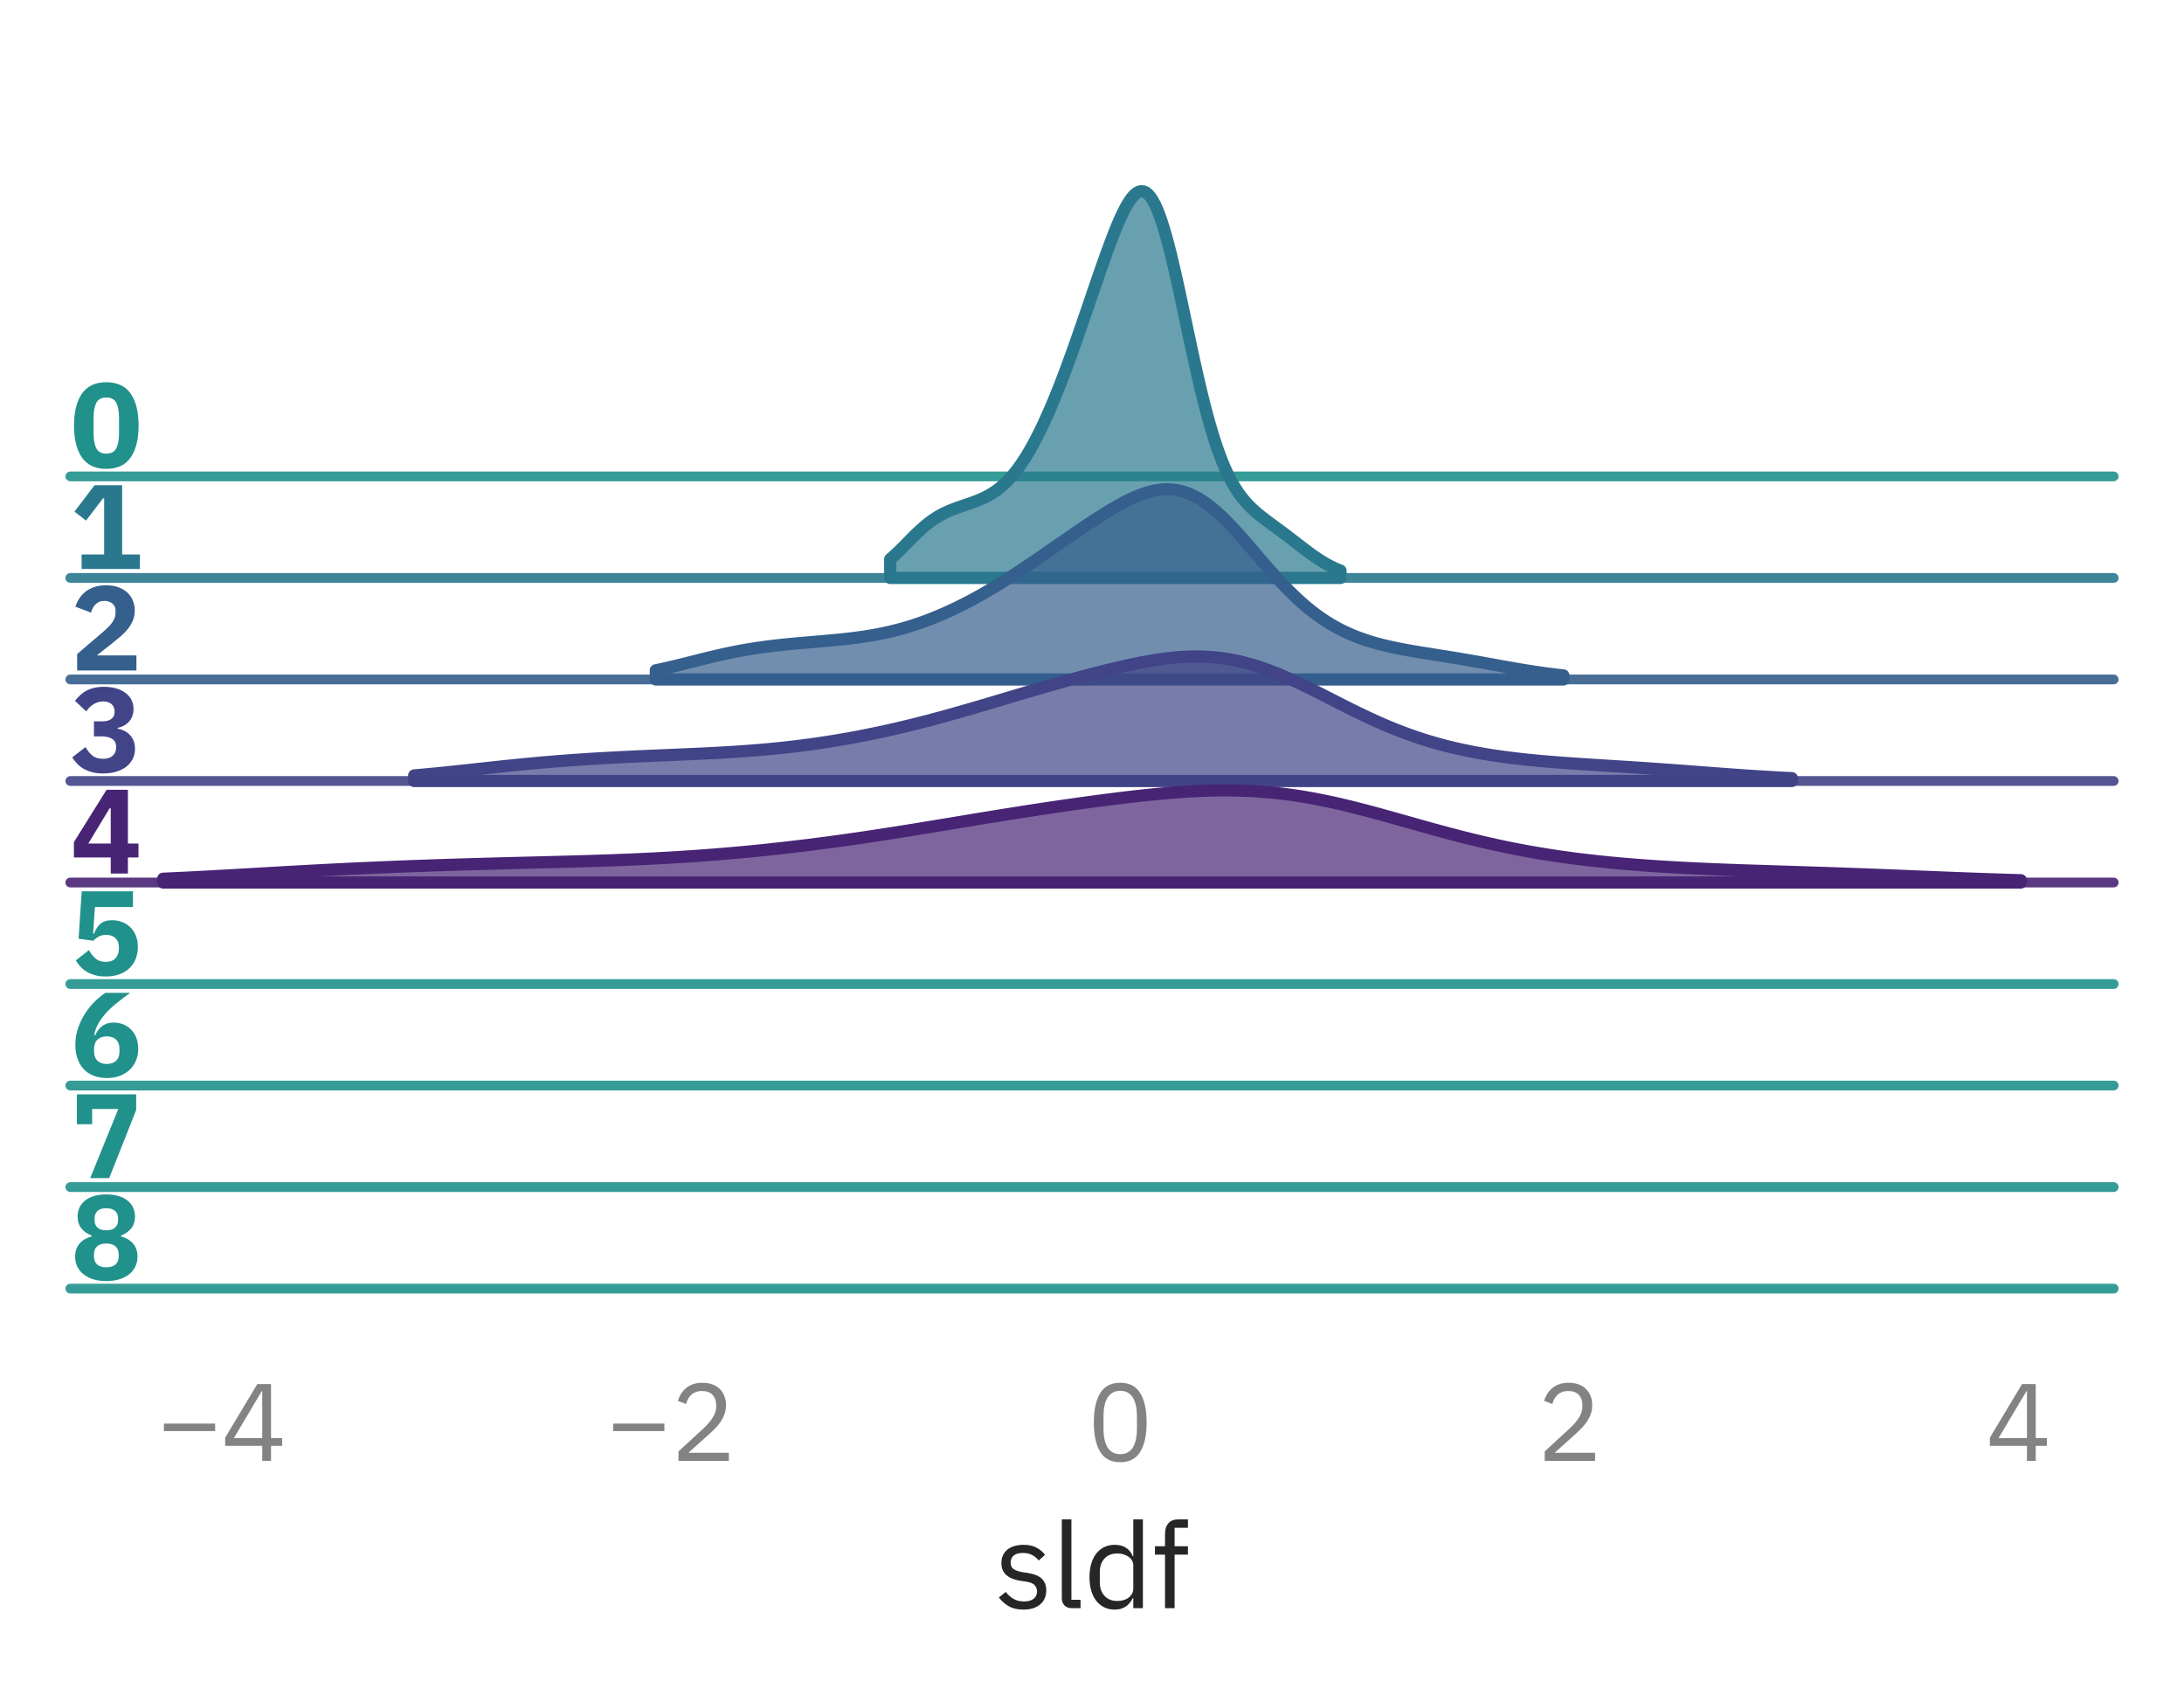 <?xml version="1.0" encoding="utf-8" standalone="no"?>
<!DOCTYPE svg PUBLIC "-//W3C//DTD SVG 1.1//EN"
  "http://www.w3.org/Graphics/SVG/1.1/DTD/svg11.dtd">
<svg xmlns:xlink="http://www.w3.org/1999/xlink" width="223.65pt" height="174.26pt" viewBox="0 0 223.65 174.26" xmlns="http://www.w3.org/2000/svg" version="1.1">
 <defs>
  <style type="text/css">*{stroke-linejoin: round; stroke-linecap: butt}</style>
 </defs>
 <g id="figure_1">
  <g id="patch_1">
   <path d="M 0 174.26 
L 223.65 174.26 
L 223.65 0 
L 0 0 
L 0 174.26 
z
" style="fill: none"/>
  </g>
  <g id="axes_1">
   <g id="patch_2">
    <path d="M 7.2 48.78 
L 216.45 48.78 
L 216.45 7.2 
L 7.2 7.2 
L 7.2 48.78 
z
" style="fill: none"/>
   </g>
   <g id="matplotlib.axis_1">
    <g id="xtick_1"/>
    <g id="xtick_2"/>
    <g id="xtick_3"/>
    <g id="xtick_4"/>
    <g id="xtick_5"/>
   </g>
   <g id="matplotlib.axis_2"/>
   <g id="line2d_1">
    <path d="M 7.2 48.78 
L 216.45 48.78 
" style="fill: none; stroke: #21918c; stroke-opacity: 0.9; stroke-linecap: round"/>
   </g>
   <g id="text_1">
    <!-- 0 -->
    <g style="fill: #21918c" transform="translate(7.2 47.862) scale(0.12 -0.12)">
     <defs>
      <path id="IBMPlexSans-Bold-30" d="M 1920 -77 
Q 1043 -77 620 531 
Q 198 1139 198 2234 
Q 198 3328 620 3936 
Q 1043 4544 1920 4544 
Q 2797 4544 3219 3936 
Q 3642 3328 3642 2234 
Q 3642 1139 3219 531 
Q 2797 -77 1920 -77 
z
M 1920 736 
Q 2304 736 2451 1017 
Q 2598 1299 2598 1811 
L 2598 2656 
Q 2598 3168 2451 3449 
Q 2304 3731 1920 3731 
Q 1536 3731 1389 3449 
Q 1242 3168 1242 2656 
L 1242 1811 
Q 1242 1299 1389 1017 
Q 1536 736 1920 736 
z
" transform="scale(0.016)"/>
     </defs>
     <use xlink:href="#IBMPlexSans-Bold-30"/>
    </g>
   </g>
  </g>
  <g id="axes_2">
   <g id="patch_3">
    <path d="M 7.2 59.175 
L 216.45 59.175 
L 216.45 17.595 
L 7.2 17.595 
L 7.2 59.175 
z
" style="fill: none"/>
   </g>
   <g id="matplotlib.axis_3">
    <g id="xtick_6"/>
    <g id="xtick_7"/>
    <g id="xtick_8"/>
    <g id="xtick_9"/>
    <g id="xtick_10"/>
   </g>
   <g id="matplotlib.axis_4"/>
   <g id="FillBetweenPolyCollection_1">
    <defs>
     <path id="mc6f3a70354" d="M 91.161 -117.009 
L 91.161 -115.085 
L 91.393 -115.085 
L 91.625 -115.085 
L 91.857 -115.085 
L 92.088 -115.085 
L 92.32 -115.085 
L 92.552 -115.085 
L 92.783 -115.085 
L 93.015 -115.085 
L 93.247 -115.085 
L 93.479 -115.085 
L 93.71 -115.085 
L 93.942 -115.085 
L 94.174 -115.085 
L 94.406 -115.085 
L 94.637 -115.085 
L 94.869 -115.085 
L 95.101 -115.085 
L 95.332 -115.085 
L 95.564 -115.085 
L 95.796 -115.085 
L 96.028 -115.085 
L 96.259 -115.085 
L 96.491 -115.085 
L 96.723 -115.085 
L 96.954 -115.085 
L 97.186 -115.085 
L 97.418 -115.085 
L 97.65 -115.085 
L 97.881 -115.085 
L 98.113 -115.085 
L 98.345 -115.085 
L 98.576 -115.085 
L 98.808 -115.085 
L 99.04 -115.085 
L 99.272 -115.085 
L 99.503 -115.085 
L 99.735 -115.085 
L 99.967 -115.085 
L 100.199 -115.085 
L 100.43 -115.085 
L 100.662 -115.085 
L 100.894 -115.085 
L 101.125 -115.085 
L 101.357 -115.085 
L 101.589 -115.085 
L 101.821 -115.085 
L 102.052 -115.085 
L 102.284 -115.085 
L 102.516 -115.085 
L 102.747 -115.085 
L 102.979 -115.085 
L 103.211 -115.085 
L 103.443 -115.085 
L 103.674 -115.085 
L 103.906 -115.085 
L 104.138 -115.085 
L 104.369 -115.085 
L 104.601 -115.085 
L 104.833 -115.085 
L 105.065 -115.085 
L 105.296 -115.085 
L 105.528 -115.085 
L 105.76 -115.085 
L 105.992 -115.085 
L 106.223 -115.085 
L 106.455 -115.085 
L 106.687 -115.085 
L 106.918 -115.085 
L 107.15 -115.085 
L 107.382 -115.085 
L 107.614 -115.085 
L 107.845 -115.085 
L 108.077 -115.085 
L 108.309 -115.085 
L 108.54 -115.085 
L 108.772 -115.085 
L 109.004 -115.085 
L 109.236 -115.085 
L 109.467 -115.085 
L 109.699 -115.085 
L 109.931 -115.085 
L 110.162 -115.085 
L 110.394 -115.085 
L 110.626 -115.085 
L 110.858 -115.085 
L 111.089 -115.085 
L 111.321 -115.085 
L 111.553 -115.085 
L 111.785 -115.085 
L 112.016 -115.085 
L 112.248 -115.085 
L 112.48 -115.085 
L 112.711 -115.085 
L 112.943 -115.085 
L 113.175 -115.085 
L 113.407 -115.085 
L 113.638 -115.085 
L 113.87 -115.085 
L 114.102 -115.085 
L 114.333 -115.085 
L 114.565 -115.085 
L 114.797 -115.085 
L 115.029 -115.085 
L 115.26 -115.085 
L 115.492 -115.085 
L 115.724 -115.085 
L 115.955 -115.085 
L 116.187 -115.085 
L 116.419 -115.085 
L 116.651 -115.085 
L 116.882 -115.085 
L 117.114 -115.085 
L 117.346 -115.085 
L 117.578 -115.085 
L 117.809 -115.085 
L 118.041 -115.085 
L 118.273 -115.085 
L 118.504 -115.085 
L 118.736 -115.085 
L 118.968 -115.085 
L 119.2 -115.085 
L 119.431 -115.085 
L 119.663 -115.085 
L 119.895 -115.085 
L 120.126 -115.085 
L 120.358 -115.085 
L 120.59 -115.085 
L 120.822 -115.085 
L 121.053 -115.085 
L 121.285 -115.085 
L 121.517 -115.085 
L 121.749 -115.085 
L 121.98 -115.085 
L 122.212 -115.085 
L 122.444 -115.085 
L 122.675 -115.085 
L 122.907 -115.085 
L 123.139 -115.085 
L 123.371 -115.085 
L 123.602 -115.085 
L 123.834 -115.085 
L 124.066 -115.085 
L 124.297 -115.085 
L 124.529 -115.085 
L 124.761 -115.085 
L 124.993 -115.085 
L 125.224 -115.085 
L 125.456 -115.085 
L 125.688 -115.085 
L 125.919 -115.085 
L 126.151 -115.085 
L 126.383 -115.085 
L 126.615 -115.085 
L 126.846 -115.085 
L 127.078 -115.085 
L 127.31 -115.085 
L 127.542 -115.085 
L 127.773 -115.085 
L 128.005 -115.085 
L 128.237 -115.085 
L 128.468 -115.085 
L 128.7 -115.085 
L 128.932 -115.085 
L 129.164 -115.085 
L 129.395 -115.085 
L 129.627 -115.085 
L 129.859 -115.085 
L 130.09 -115.085 
L 130.322 -115.085 
L 130.554 -115.085 
L 130.786 -115.085 
L 131.017 -115.085 
L 131.249 -115.085 
L 131.481 -115.085 
L 131.712 -115.085 
L 131.944 -115.085 
L 132.176 -115.085 
L 132.408 -115.085 
L 132.639 -115.085 
L 132.871 -115.085 
L 133.103 -115.085 
L 133.335 -115.085 
L 133.566 -115.085 
L 133.798 -115.085 
L 134.03 -115.085 
L 134.261 -115.085 
L 134.493 -115.085 
L 134.725 -115.085 
L 134.957 -115.085 
L 135.188 -115.085 
L 135.42 -115.085 
L 135.652 -115.085 
L 135.883 -115.085 
L 136.115 -115.085 
L 136.347 -115.085 
L 136.579 -115.085 
L 136.81 -115.085 
L 137.042 -115.085 
L 137.274 -115.085 
L 137.274 -115.835 
L 137.274 -115.835 
L 137.042 -115.925 
L 136.81 -116.023 
L 136.579 -116.128 
L 136.347 -116.24 
L 136.115 -116.358 
L 135.883 -116.484 
L 135.652 -116.617 
L 135.42 -116.755 
L 135.188 -116.9 
L 134.957 -117.051 
L 134.725 -117.207 
L 134.493 -117.367 
L 134.261 -117.532 
L 134.03 -117.701 
L 133.798 -117.872 
L 133.566 -118.047 
L 133.335 -118.223 
L 133.103 -118.4 
L 132.871 -118.579 
L 132.639 -118.758 
L 132.408 -118.936 
L 132.176 -119.114 
L 131.944 -119.292 
L 131.712 -119.468 
L 131.481 -119.643 
L 131.249 -119.816 
L 131.017 -119.988 
L 130.786 -120.16 
L 130.554 -120.33 
L 130.322 -120.5 
L 130.09 -120.671 
L 129.859 -120.842 
L 129.627 -121.016 
L 129.395 -121.192 
L 129.164 -121.373 
L 128.932 -121.558 
L 128.7 -121.751 
L 128.468 -121.953 
L 128.237 -122.165 
L 128.005 -122.389 
L 127.773 -122.628 
L 127.542 -122.883 
L 127.31 -123.157 
L 127.078 -123.452 
L 126.846 -123.77 
L 126.615 -124.114 
L 126.383 -124.486 
L 126.151 -124.889 
L 125.919 -125.324 
L 125.688 -125.795 
L 125.456 -126.302 
L 125.224 -126.848 
L 124.993 -127.434 
L 124.761 -128.062 
L 124.529 -128.733 
L 124.297 -129.447 
L 124.066 -130.204 
L 123.834 -131.004 
L 123.602 -131.847 
L 123.371 -132.73 
L 123.139 -133.653 
L 122.907 -134.612 
L 122.675 -135.604 
L 122.444 -136.626 
L 122.212 -137.674 
L 121.98 -138.743 
L 121.749 -139.826 
L 121.517 -140.919 
L 121.285 -142.015 
L 121.053 -143.106 
L 120.822 -144.187 
L 120.59 -145.249 
L 120.358 -146.285 
L 120.126 -147.288 
L 119.895 -148.251 
L 119.663 -149.165 
L 119.431 -150.026 
L 119.2 -150.826 
L 118.968 -151.56 
L 118.736 -152.224 
L 118.504 -152.812 
L 118.273 -153.322 
L 118.041 -153.753 
L 117.809 -154.101 
L 117.578 -154.368 
L 117.346 -154.553 
L 117.114 -154.658 
L 116.882 -154.685 
L 116.651 -154.638 
L 116.419 -154.519 
L 116.187 -154.333 
L 115.955 -154.085 
L 115.724 -153.779 
L 115.492 -153.421 
L 115.26 -153.014 
L 115.029 -152.565 
L 114.797 -152.078 
L 114.565 -151.558 
L 114.333 -151.009 
L 114.102 -150.434 
L 113.87 -149.839 
L 113.638 -149.225 
L 113.407 -148.596 
L 113.175 -147.954 
L 112.943 -147.302 
L 112.711 -146.641 
L 112.48 -145.974 
L 112.248 -145.302 
L 112.016 -144.627 
L 111.785 -143.949 
L 111.553 -143.27 
L 111.321 -142.592 
L 111.089 -141.914 
L 110.858 -141.239 
L 110.626 -140.568 
L 110.394 -139.901 
L 110.162 -139.24 
L 109.931 -138.585 
L 109.699 -137.938 
L 109.467 -137.299 
L 109.236 -136.669 
L 109.004 -136.049 
L 108.772 -135.44 
L 108.54 -134.841 
L 108.309 -134.255 
L 108.077 -133.681 
L 107.845 -133.12 
L 107.614 -132.573 
L 107.382 -132.038 
L 107.15 -131.518 
L 106.918 -131.012 
L 106.687 -130.52 
L 106.455 -130.043 
L 106.223 -129.581 
L 105.992 -129.135 
L 105.76 -128.705 
L 105.528 -128.29 
L 105.296 -127.892 
L 105.065 -127.51 
L 104.833 -127.145 
L 104.601 -126.797 
L 104.369 -126.466 
L 104.138 -126.152 
L 103.906 -125.855 
L 103.674 -125.575 
L 103.443 -125.311 
L 103.211 -125.064 
L 102.979 -124.832 
L 102.747 -124.616 
L 102.516 -124.415 
L 102.284 -124.228 
L 102.052 -124.054 
L 101.821 -123.893 
L 101.589 -123.744 
L 101.357 -123.606 
L 101.125 -123.478 
L 100.894 -123.358 
L 100.662 -123.247 
L 100.43 -123.143 
L 100.199 -123.046 
L 99.967 -122.954 
L 99.735 -122.866 
L 99.503 -122.782 
L 99.272 -122.701 
L 99.04 -122.621 
L 98.808 -122.542 
L 98.576 -122.464 
L 98.345 -122.384 
L 98.113 -122.303 
L 97.881 -122.22 
L 97.65 -122.133 
L 97.418 -122.041 
L 97.186 -121.945 
L 96.954 -121.842 
L 96.723 -121.732 
L 96.491 -121.615 
L 96.259 -121.49 
L 96.028 -121.355 
L 95.796 -121.211 
L 95.564 -121.057 
L 95.332 -120.894 
L 95.101 -120.72 
L 94.869 -120.536 
L 94.637 -120.343 
L 94.406 -120.14 
L 94.174 -119.93 
L 93.942 -119.711 
L 93.71 -119.487 
L 93.479 -119.258 
L 93.247 -119.025 
L 93.015 -118.789 
L 92.783 -118.553 
L 92.552 -118.318 
L 92.32 -118.085 
L 92.088 -117.857 
L 91.857 -117.633 
L 91.625 -117.417 
L 91.393 -117.208 
L 91.161 -117.009 
z
" style="stroke: #2a788e; stroke-width: 1.25"/>
    </defs>
    <g>
     <use xlink:href="#mc6f3a70354" x="0" y="174.26" style="fill: #2a788e; fill-opacity: 0.7; stroke: #2a788e; stroke-width: 1.25"/>
    </g>
   </g>
   <g id="line2d_2">
    <path d="M 7.2 59.175 
L 216.45 59.175 
" style="fill: none; stroke: #2a788e; stroke-opacity: 0.9; stroke-linecap: round"/>
   </g>
   <g id="text_2">
    <!-- 1 -->
    <g style="fill: #2a788e" transform="translate(7.2 58.257) scale(0.12 -0.12)">
     <defs>
      <path id="IBMPlexSans-Bold-31" d="M 602 0 
L 602 774 
L 1805 774 
L 1805 3770 
L 1747 3770 
L 838 2579 
L 224 3059 
L 1293 4467 
L 2765 4467 
L 2765 774 
L 3712 774 
L 3712 0 
L 602 0 
z
" transform="scale(0.016)"/>
     </defs>
     <use xlink:href="#IBMPlexSans-Bold-31"/>
    </g>
   </g>
  </g>
  <g id="axes_3">
   <g id="patch_4">
    <path d="M 7.2 69.57 
L 216.45 69.57 
L 216.45 27.99 
L 7.2 27.99 
L 7.2 69.57 
z
" style="fill: none"/>
   </g>
   <g id="matplotlib.axis_5">
    <g id="xtick_11"/>
    <g id="xtick_12"/>
    <g id="xtick_13"/>
    <g id="xtick_14"/>
    <g id="xtick_15"/>
   </g>
   <g id="matplotlib.axis_6"/>
   <g id="FillBetweenPolyCollection_2">
    <defs>
     <path id="m7e919bfefa" d="M 67.16 -105.629 
L 67.16 -104.69 
L 67.627 -104.69 
L 68.094 -104.69 
L 68.561 -104.69 
L 69.028 -104.69 
L 69.495 -104.69 
L 69.962 -104.69 
L 70.429 -104.69 
L 70.896 -104.69 
L 71.363 -104.69 
L 71.83 -104.69 
L 72.297 -104.69 
L 72.764 -104.69 
L 73.231 -104.69 
L 73.698 -104.69 
L 74.165 -104.69 
L 74.632 -104.69 
L 75.099 -104.69 
L 75.566 -104.69 
L 76.033 -104.69 
L 76.5 -104.69 
L 76.967 -104.69 
L 77.434 -104.69 
L 77.901 -104.69 
L 78.368 -104.69 
L 78.835 -104.69 
L 79.302 -104.69 
L 79.769 -104.69 
L 80.236 -104.69 
L 80.703 -104.69 
L 81.17 -104.69 
L 81.637 -104.69 
L 82.104 -104.69 
L 82.571 -104.69 
L 83.038 -104.69 
L 83.505 -104.69 
L 83.972 -104.69 
L 84.439 -104.69 
L 84.906 -104.69 
L 85.373 -104.69 
L 85.84 -104.69 
L 86.307 -104.69 
L 86.774 -104.69 
L 87.241 -104.69 
L 87.708 -104.69 
L 88.175 -104.69 
L 88.642 -104.69 
L 89.109 -104.69 
L 89.576 -104.69 
L 90.043 -104.69 
L 90.51 -104.69 
L 90.977 -104.69 
L 91.444 -104.69 
L 91.911 -104.69 
L 92.378 -104.69 
L 92.845 -104.69 
L 93.311 -104.69 
L 93.778 -104.69 
L 94.245 -104.69 
L 94.712 -104.69 
L 95.179 -104.69 
L 95.646 -104.69 
L 96.113 -104.69 
L 96.58 -104.69 
L 97.047 -104.69 
L 97.514 -104.69 
L 97.981 -104.69 
L 98.448 -104.69 
L 98.915 -104.69 
L 99.382 -104.69 
L 99.849 -104.69 
L 100.316 -104.69 
L 100.783 -104.69 
L 101.25 -104.69 
L 101.717 -104.69 
L 102.184 -104.69 
L 102.651 -104.69 
L 103.118 -104.69 
L 103.585 -104.69 
L 104.052 -104.69 
L 104.519 -104.69 
L 104.986 -104.69 
L 105.453 -104.69 
L 105.92 -104.69 
L 106.387 -104.69 
L 106.854 -104.69 
L 107.321 -104.69 
L 107.788 -104.69 
L 108.255 -104.69 
L 108.722 -104.69 
L 109.189 -104.69 
L 109.656 -104.69 
L 110.123 -104.69 
L 110.59 -104.69 
L 111.057 -104.69 
L 111.524 -104.69 
L 111.991 -104.69 
L 112.458 -104.69 
L 112.925 -104.69 
L 113.392 -104.69 
L 113.859 -104.69 
L 114.326 -104.69 
L 114.793 -104.69 
L 115.26 -104.69 
L 115.727 -104.69 
L 116.194 -104.69 
L 116.661 -104.69 
L 117.128 -104.69 
L 117.595 -104.69 
L 118.062 -104.69 
L 118.529 -104.69 
L 118.996 -104.69 
L 119.463 -104.69 
L 119.93 -104.69 
L 120.397 -104.69 
L 120.864 -104.69 
L 121.331 -104.69 
L 121.798 -104.69 
L 122.265 -104.69 
L 122.732 -104.69 
L 123.199 -104.69 
L 123.666 -104.69 
L 124.133 -104.69 
L 124.6 -104.69 
L 125.067 -104.69 
L 125.534 -104.69 
L 126.001 -104.69 
L 126.468 -104.69 
L 126.935 -104.69 
L 127.402 -104.69 
L 127.869 -104.69 
L 128.336 -104.69 
L 128.803 -104.69 
L 129.27 -104.69 
L 129.737 -104.69 
L 130.204 -104.69 
L 130.671 -104.69 
L 131.138 -104.69 
L 131.604 -104.69 
L 132.071 -104.69 
L 132.538 -104.69 
L 133.005 -104.69 
L 133.472 -104.69 
L 133.939 -104.69 
L 134.406 -104.69 
L 134.873 -104.69 
L 135.34 -104.69 
L 135.807 -104.69 
L 136.274 -104.69 
L 136.741 -104.69 
L 137.208 -104.69 
L 137.675 -104.69 
L 138.142 -104.69 
L 138.609 -104.69 
L 139.076 -104.69 
L 139.543 -104.69 
L 140.01 -104.69 
L 140.477 -104.69 
L 140.944 -104.69 
L 141.411 -104.69 
L 141.878 -104.69 
L 142.345 -104.69 
L 142.812 -104.69 
L 143.279 -104.69 
L 143.746 -104.69 
L 144.213 -104.69 
L 144.68 -104.69 
L 145.147 -104.69 
L 145.614 -104.69 
L 146.081 -104.69 
L 146.548 -104.69 
L 147.015 -104.69 
L 147.482 -104.69 
L 147.949 -104.69 
L 148.416 -104.69 
L 148.883 -104.69 
L 149.35 -104.69 
L 149.817 -104.69 
L 150.284 -104.69 
L 150.751 -104.69 
L 151.218 -104.69 
L 151.685 -104.69 
L 152.152 -104.69 
L 152.619 -104.69 
L 153.086 -104.69 
L 153.553 -104.69 
L 154.02 -104.69 
L 154.487 -104.69 
L 154.954 -104.69 
L 155.421 -104.69 
L 155.888 -104.69 
L 156.355 -104.69 
L 156.822 -104.69 
L 157.289 -104.69 
L 157.756 -104.69 
L 158.223 -104.69 
L 158.69 -104.69 
L 159.157 -104.69 
L 159.624 -104.69 
L 160.091 -104.69 
L 160.091 -105.106 
L 160.091 -105.106 
L 159.624 -105.156 
L 159.157 -105.21 
L 158.69 -105.268 
L 158.223 -105.329 
L 157.756 -105.394 
L 157.289 -105.462 
L 156.822 -105.533 
L 156.355 -105.607 
L 155.888 -105.684 
L 155.421 -105.763 
L 154.954 -105.844 
L 154.487 -105.926 
L 154.02 -106.01 
L 153.553 -106.094 
L 153.086 -106.179 
L 152.619 -106.264 
L 152.152 -106.348 
L 151.685 -106.432 
L 151.218 -106.515 
L 150.751 -106.597 
L 150.284 -106.678 
L 149.817 -106.757 
L 149.35 -106.836 
L 148.883 -106.913 
L 148.416 -106.988 
L 147.949 -107.063 
L 147.482 -107.137 
L 147.015 -107.211 
L 146.548 -107.285 
L 146.081 -107.36 
L 145.614 -107.435 
L 145.147 -107.512 
L 144.68 -107.592 
L 144.213 -107.674 
L 143.746 -107.76 
L 143.279 -107.85 
L 142.812 -107.945 
L 142.345 -108.046 
L 141.878 -108.154 
L 141.411 -108.27 
L 140.944 -108.395 
L 140.477 -108.529 
L 140.01 -108.674 
L 139.543 -108.831 
L 139.076 -109 
L 138.609 -109.184 
L 138.142 -109.383 
L 137.675 -109.597 
L 137.208 -109.829 
L 136.741 -110.079 
L 136.274 -110.349 
L 135.807 -110.638 
L 135.34 -110.947 
L 134.873 -111.278 
L 134.406 -111.63 
L 133.939 -112.004 
L 133.472 -112.399 
L 133.005 -112.815 
L 132.538 -113.253 
L 132.071 -113.71 
L 131.604 -114.185 
L 131.138 -114.678 
L 130.671 -115.185 
L 130.204 -115.706 
L 129.737 -116.238 
L 129.27 -116.777 
L 128.803 -117.321 
L 128.336 -117.866 
L 127.869 -118.41 
L 127.402 -118.948 
L 126.935 -119.477 
L 126.468 -119.993 
L 126.001 -120.492 
L 125.534 -120.971 
L 125.067 -121.426 
L 124.6 -121.853 
L 124.133 -122.251 
L 123.666 -122.615 
L 123.199 -122.944 
L 122.732 -123.236 
L 122.265 -123.488 
L 121.798 -123.701 
L 121.331 -123.873 
L 120.864 -124.005 
L 120.397 -124.097 
L 119.93 -124.149 
L 119.463 -124.163 
L 118.996 -124.141 
L 118.529 -124.084 
L 118.062 -123.995 
L 117.595 -123.876 
L 117.128 -123.729 
L 116.661 -123.557 
L 116.194 -123.363 
L 115.727 -123.149 
L 115.26 -122.917 
L 114.793 -122.67 
L 114.326 -122.409 
L 113.859 -122.137 
L 113.392 -121.856 
L 112.925 -121.566 
L 112.458 -121.27 
L 111.991 -120.967 
L 111.524 -120.66 
L 111.057 -120.349 
L 110.59 -120.034 
L 110.123 -119.717 
L 109.656 -119.397 
L 109.189 -119.076 
L 108.722 -118.753 
L 108.255 -118.43 
L 107.788 -118.106 
L 107.321 -117.782 
L 106.854 -117.459 
L 106.387 -117.137 
L 105.92 -116.817 
L 105.453 -116.498 
L 104.986 -116.183 
L 104.519 -115.871 
L 104.052 -115.562 
L 103.585 -115.257 
L 103.118 -114.958 
L 102.651 -114.663 
L 102.184 -114.373 
L 101.717 -114.09 
L 101.25 -113.812 
L 100.783 -113.541 
L 100.316 -113.276 
L 99.849 -113.017 
L 99.382 -112.766 
L 98.915 -112.521 
L 98.448 -112.284 
L 97.981 -112.053 
L 97.514 -111.831 
L 97.047 -111.615 
L 96.58 -111.408 
L 96.113 -111.208 
L 95.646 -111.016 
L 95.179 -110.832 
L 94.712 -110.656 
L 94.245 -110.488 
L 93.778 -110.329 
L 93.311 -110.178 
L 92.845 -110.035 
L 92.378 -109.901 
L 91.911 -109.775 
L 91.444 -109.657 
L 90.977 -109.547 
L 90.51 -109.445 
L 90.043 -109.349 
L 89.576 -109.261 
L 89.109 -109.18 
L 88.642 -109.105 
L 88.175 -109.036 
L 87.708 -108.972 
L 87.241 -108.912 
L 86.774 -108.857 
L 86.307 -108.806 
L 85.84 -108.758 
L 85.373 -108.713 
L 84.906 -108.67 
L 84.439 -108.628 
L 83.972 -108.588 
L 83.505 -108.548 
L 83.038 -108.509 
L 82.571 -108.47 
L 82.104 -108.429 
L 81.637 -108.388 
L 81.17 -108.345 
L 80.703 -108.301 
L 80.236 -108.254 
L 79.769 -108.204 
L 79.302 -108.152 
L 78.835 -108.095 
L 78.368 -108.036 
L 77.901 -107.972 
L 77.434 -107.904 
L 76.967 -107.831 
L 76.5 -107.754 
L 76.033 -107.672 
L 75.566 -107.586 
L 75.099 -107.494 
L 74.632 -107.398 
L 74.165 -107.298 
L 73.698 -107.193 
L 73.231 -107.085 
L 72.764 -106.974 
L 72.297 -106.86 
L 71.83 -106.744 
L 71.363 -106.627 
L 70.896 -106.509 
L 70.429 -106.391 
L 69.962 -106.274 
L 69.495 -106.159 
L 69.028 -106.046 
L 68.561 -105.935 
L 68.094 -105.829 
L 67.627 -105.726 
L 67.16 -105.629 
z
" style="stroke: #355f8d; stroke-width: 1.25"/>
    </defs>
    <g>
     <use xlink:href="#m7e919bfefa" x="0" y="174.26" style="fill: #355f8d; fill-opacity: 0.7; stroke: #355f8d; stroke-width: 1.25"/>
    </g>
   </g>
   <g id="line2d_3">
    <path d="M 7.2 69.57 
L 216.45 69.57 
" style="fill: none; stroke: #355f8d; stroke-opacity: 0.9; stroke-linecap: round"/>
   </g>
   <g id="text_3">
    <!-- 2 -->
    <g style="fill: #355f8d" transform="translate(7.2 68.652) scale(0.12 -0.12)">
     <defs>
      <path id="IBMPlexSans-Bold-32" d="M 3526 0 
L 365 0 
L 365 877 
L 1741 2054 
Q 1926 2214 2054 2345 
Q 2182 2477 2262 2601 
Q 2342 2726 2377 2848 
Q 2413 2970 2413 3110 
L 2413 3200 
Q 2413 3328 2361 3424 
Q 2310 3520 2227 3584 
Q 2144 3648 2038 3680 
Q 1933 3712 1824 3712 
Q 1664 3712 1545 3661 
Q 1427 3610 1340 3523 
Q 1254 3437 1196 3325 
Q 1139 3213 1107 3085 
L 269 3405 
Q 346 3635 480 3843 
Q 614 4051 816 4208 
Q 1018 4365 1293 4454 
Q 1568 4544 1914 4544 
Q 2278 4544 2560 4441 
Q 2842 4339 3037 4160 
Q 3232 3981 3334 3734 
Q 3437 3488 3437 3200 
Q 3437 2912 3341 2675 
Q 3245 2438 3081 2230 
Q 2918 2022 2700 1836 
Q 2483 1651 2246 1459 
L 1414 806 
L 3526 806 
L 3526 0 
z
" transform="scale(0.016)"/>
     </defs>
     <use xlink:href="#IBMPlexSans-Bold-32"/>
    </g>
   </g>
  </g>
  <g id="axes_4">
   <g id="patch_5">
    <path d="M 7.2 79.965 
L 216.45 79.965 
L 216.45 38.385 
L 7.2 38.385 
L 7.2 79.965 
z
" style="fill: none"/>
   </g>
   <g id="matplotlib.axis_7">
    <g id="xtick_16"/>
    <g id="xtick_17"/>
    <g id="xtick_18"/>
    <g id="xtick_19"/>
    <g id="xtick_20"/>
   </g>
   <g id="matplotlib.axis_8"/>
   <g id="FillBetweenPolyCollection_3">
    <defs>
     <path id="m8e79865cf2" d="M 42.417 -94.865 
L 42.417 -94.295 
L 43.125 -94.295 
L 43.834 -94.295 
L 44.543 -94.295 
L 45.252 -94.295 
L 45.961 -94.295 
L 46.67 -94.295 
L 47.379 -94.295 
L 48.088 -94.295 
L 48.797 -94.295 
L 49.506 -94.295 
L 50.214 -94.295 
L 50.923 -94.295 
L 51.632 -94.295 
L 52.341 -94.295 
L 53.05 -94.295 
L 53.759 -94.295 
L 54.468 -94.295 
L 55.177 -94.295 
L 55.886 -94.295 
L 56.595 -94.295 
L 57.304 -94.295 
L 58.012 -94.295 
L 58.721 -94.295 
L 59.43 -94.295 
L 60.139 -94.295 
L 60.848 -94.295 
L 61.557 -94.295 
L 62.266 -94.295 
L 62.975 -94.295 
L 63.684 -94.295 
L 64.393 -94.295 
L 65.102 -94.295 
L 65.81 -94.295 
L 66.519 -94.295 
L 67.228 -94.295 
L 67.937 -94.295 
L 68.646 -94.295 
L 69.355 -94.295 
L 70.064 -94.295 
L 70.773 -94.295 
L 71.482 -94.295 
L 72.191 -94.295 
L 72.899 -94.295 
L 73.608 -94.295 
L 74.317 -94.295 
L 75.026 -94.295 
L 75.735 -94.295 
L 76.444 -94.295 
L 77.153 -94.295 
L 77.862 -94.295 
L 78.571 -94.295 
L 79.28 -94.295 
L 79.989 -94.295 
L 80.697 -94.295 
L 81.406 -94.295 
L 82.115 -94.295 
L 82.824 -94.295 
L 83.533 -94.295 
L 84.242 -94.295 
L 84.951 -94.295 
L 85.66 -94.295 
L 86.369 -94.295 
L 87.078 -94.295 
L 87.787 -94.295 
L 88.495 -94.295 
L 89.204 -94.295 
L 89.913 -94.295 
L 90.622 -94.295 
L 91.331 -94.295 
L 92.04 -94.295 
L 92.749 -94.295 
L 93.458 -94.295 
L 94.167 -94.295 
L 94.876 -94.295 
L 95.585 -94.295 
L 96.293 -94.295 
L 97.002 -94.295 
L 97.711 -94.295 
L 98.42 -94.295 
L 99.129 -94.295 
L 99.838 -94.295 
L 100.547 -94.295 
L 101.256 -94.295 
L 101.965 -94.295 
L 102.674 -94.295 
L 103.382 -94.295 
L 104.091 -94.295 
L 104.8 -94.295 
L 105.509 -94.295 
L 106.218 -94.295 
L 106.927 -94.295 
L 107.636 -94.295 
L 108.345 -94.295 
L 109.054 -94.295 
L 109.763 -94.295 
L 110.472 -94.295 
L 111.18 -94.295 
L 111.889 -94.295 
L 112.598 -94.295 
L 113.307 -94.295 
L 114.016 -94.295 
L 114.725 -94.295 
L 115.434 -94.295 
L 116.143 -94.295 
L 116.852 -94.295 
L 117.561 -94.295 
L 118.27 -94.295 
L 118.978 -94.295 
L 119.687 -94.295 
L 120.396 -94.295 
L 121.105 -94.295 
L 121.814 -94.295 
L 122.523 -94.295 
L 123.232 -94.295 
L 123.941 -94.295 
L 124.65 -94.295 
L 125.359 -94.295 
L 126.067 -94.295 
L 126.776 -94.295 
L 127.485 -94.295 
L 128.194 -94.295 
L 128.903 -94.295 
L 129.612 -94.295 
L 130.321 -94.295 
L 131.03 -94.295 
L 131.739 -94.295 
L 132.448 -94.295 
L 133.157 -94.295 
L 133.865 -94.295 
L 134.574 -94.295 
L 135.283 -94.295 
L 135.992 -94.295 
L 136.701 -94.295 
L 137.41 -94.295 
L 138.119 -94.295 
L 138.828 -94.295 
L 139.537 -94.295 
L 140.246 -94.295 
L 140.955 -94.295 
L 141.663 -94.295 
L 142.372 -94.295 
L 143.081 -94.295 
L 143.79 -94.295 
L 144.499 -94.295 
L 145.208 -94.295 
L 145.917 -94.295 
L 146.626 -94.295 
L 147.335 -94.295 
L 148.044 -94.295 
L 148.752 -94.295 
L 149.461 -94.295 
L 150.17 -94.295 
L 150.879 -94.295 
L 151.588 -94.295 
L 152.297 -94.295 
L 153.006 -94.295 
L 153.715 -94.295 
L 154.424 -94.295 
L 155.133 -94.295 
L 155.842 -94.295 
L 156.55 -94.295 
L 157.259 -94.295 
L 157.968 -94.295 
L 158.677 -94.295 
L 159.386 -94.295 
L 160.095 -94.295 
L 160.804 -94.295 
L 161.513 -94.295 
L 162.222 -94.295 
L 162.931 -94.295 
L 163.64 -94.295 
L 164.348 -94.295 
L 165.057 -94.295 
L 165.766 -94.295 
L 166.475 -94.295 
L 167.184 -94.295 
L 167.893 -94.295 
L 168.602 -94.295 
L 169.311 -94.295 
L 170.02 -94.295 
L 170.729 -94.295 
L 171.438 -94.295 
L 172.146 -94.295 
L 172.855 -94.295 
L 173.564 -94.295 
L 174.273 -94.295 
L 174.982 -94.295 
L 175.691 -94.295 
L 176.4 -94.295 
L 177.109 -94.295 
L 177.818 -94.295 
L 178.527 -94.295 
L 179.235 -94.295 
L 179.944 -94.295 
L 180.653 -94.295 
L 181.362 -94.295 
L 182.071 -94.295 
L 182.78 -94.295 
L 183.489 -94.295 
L 183.489 -94.584 
L 183.489 -94.584 
L 182.78 -94.618 
L 182.071 -94.655 
L 181.362 -94.695 
L 180.653 -94.736 
L 179.944 -94.78 
L 179.235 -94.826 
L 178.527 -94.874 
L 177.818 -94.924 
L 177.109 -94.975 
L 176.4 -95.027 
L 175.691 -95.08 
L 174.982 -95.133 
L 174.273 -95.187 
L 173.564 -95.241 
L 172.855 -95.294 
L 172.146 -95.347 
L 171.438 -95.4 
L 170.729 -95.451 
L 170.02 -95.502 
L 169.311 -95.552 
L 168.602 -95.6 
L 167.893 -95.647 
L 167.184 -95.694 
L 166.475 -95.739 
L 165.766 -95.784 
L 165.057 -95.828 
L 164.348 -95.872 
L 163.64 -95.917 
L 162.931 -95.961 
L 162.222 -96.007 
L 161.513 -96.054 
L 160.804 -96.103 
L 160.095 -96.154 
L 159.386 -96.208 
L 158.677 -96.265 
L 157.968 -96.325 
L 157.259 -96.391 
L 156.55 -96.46 
L 155.842 -96.536 
L 155.133 -96.617 
L 154.424 -96.705 
L 153.715 -96.8 
L 153.006 -96.903 
L 152.297 -97.015 
L 151.588 -97.135 
L 150.879 -97.265 
L 150.17 -97.406 
L 149.461 -97.558 
L 148.752 -97.721 
L 148.044 -97.896 
L 147.335 -98.085 
L 146.626 -98.287 
L 145.917 -98.502 
L 145.208 -98.732 
L 144.499 -98.976 
L 143.79 -99.234 
L 143.081 -99.506 
L 142.372 -99.792 
L 141.663 -100.091 
L 140.955 -100.404 
L 140.246 -100.727 
L 139.537 -101.062 
L 138.828 -101.405 
L 138.119 -101.756 
L 137.41 -102.113 
L 136.701 -102.473 
L 135.992 -102.835 
L 135.283 -103.196 
L 134.574 -103.554 
L 133.865 -103.906 
L 133.157 -104.25 
L 132.448 -104.582 
L 131.739 -104.901 
L 131.03 -105.205 
L 130.321 -105.49 
L 129.612 -105.755 
L 128.903 -105.998 
L 128.194 -106.218 
L 127.485 -106.413 
L 126.776 -106.582 
L 126.067 -106.725 
L 125.359 -106.841 
L 124.65 -106.93 
L 123.941 -106.993 
L 123.232 -107.031 
L 122.523 -107.044 
L 121.814 -107.033 
L 121.105 -107.001 
L 120.396 -106.947 
L 119.687 -106.875 
L 118.978 -106.785 
L 118.27 -106.68 
L 117.561 -106.561 
L 116.852 -106.429 
L 116.143 -106.287 
L 115.434 -106.135 
L 114.725 -105.976 
L 114.016 -105.809 
L 113.307 -105.636 
L 112.598 -105.458 
L 111.889 -105.276 
L 111.18 -105.089 
L 110.472 -104.899 
L 109.763 -104.706 
L 109.054 -104.51 
L 108.345 -104.311 
L 107.636 -104.11 
L 106.927 -103.906 
L 106.218 -103.701 
L 105.509 -103.493 
L 104.8 -103.285 
L 104.091 -103.075 
L 103.382 -102.864 
L 102.674 -102.653 
L 101.965 -102.441 
L 101.256 -102.231 
L 100.547 -102.021 
L 99.838 -101.812 
L 99.129 -101.606 
L 98.42 -101.401 
L 97.711 -101.2 
L 97.002 -101.002 
L 96.293 -100.807 
L 95.585 -100.616 
L 94.876 -100.429 
L 94.167 -100.247 
L 93.458 -100.069 
L 92.749 -99.896 
L 92.04 -99.728 
L 91.331 -99.565 
L 90.622 -99.407 
L 89.913 -99.255 
L 89.204 -99.107 
L 88.495 -98.965 
L 87.787 -98.828 
L 87.078 -98.696 
L 86.369 -98.57 
L 85.66 -98.449 
L 84.951 -98.334 
L 84.242 -98.224 
L 83.533 -98.12 
L 82.824 -98.021 
L 82.115 -97.928 
L 81.406 -97.84 
L 80.697 -97.758 
L 79.989 -97.68 
L 79.28 -97.608 
L 78.571 -97.541 
L 77.862 -97.478 
L 77.153 -97.42 
L 76.444 -97.367 
L 75.735 -97.317 
L 75.026 -97.27 
L 74.317 -97.227 
L 73.608 -97.187 
L 72.899 -97.15 
L 72.191 -97.114 
L 71.482 -97.081 
L 70.773 -97.049 
L 70.064 -97.018 
L 69.355 -96.987 
L 68.646 -96.958 
L 67.937 -96.928 
L 67.228 -96.898 
L 66.519 -96.868 
L 65.81 -96.837 
L 65.102 -96.805 
L 64.393 -96.771 
L 63.684 -96.737 
L 62.975 -96.701 
L 62.266 -96.663 
L 61.557 -96.623 
L 60.848 -96.582 
L 60.139 -96.538 
L 59.43 -96.491 
L 58.721 -96.442 
L 58.012 -96.391 
L 57.304 -96.336 
L 56.595 -96.279 
L 55.886 -96.22 
L 55.177 -96.157 
L 54.468 -96.092 
L 53.759 -96.025 
L 53.05 -95.955 
L 52.341 -95.883 
L 51.632 -95.81 
L 50.923 -95.735 
L 50.214 -95.658 
L 49.506 -95.581 
L 48.797 -95.504 
L 48.088 -95.427 
L 47.379 -95.35 
L 46.67 -95.275 
L 45.961 -95.201 
L 45.252 -95.128 
L 44.543 -95.058 
L 43.834 -94.991 
L 43.125 -94.926 
L 42.417 -94.865 
z
" style="stroke: #414487; stroke-width: 1.25"/>
    </defs>
    <g>
     <use xlink:href="#m8e79865cf2" x="0" y="174.26" style="fill: #414487; fill-opacity: 0.7; stroke: #414487; stroke-width: 1.25"/>
    </g>
   </g>
   <g id="line2d_4">
    <path d="M 7.2 79.965 
L 216.45 79.965 
" style="fill: none; stroke: #414487; stroke-opacity: 0.9; stroke-linecap: round"/>
   </g>
   <g id="text_4">
    <!-- 3 -->
    <g style="fill: #414487" transform="translate(7.2 79.047) scale(0.12 -0.12)">
     <defs>
      <path id="IBMPlexSans-Bold-33" d="M 1677 2701 
Q 2035 2701 2198 2838 
Q 2362 2976 2362 3181 
L 2362 3226 
Q 2362 3469 2205 3616 
Q 2048 3763 1760 3763 
Q 1491 3763 1254 3625 
Q 1018 3488 851 3232 
L 250 3795 
Q 378 3962 525 4099 
Q 672 4237 857 4336 
Q 1043 4435 1273 4489 
Q 1504 4544 1792 4544 
Q 2150 4544 2441 4461 
Q 2733 4378 2941 4221 
Q 3149 4064 3261 3846 
Q 3373 3629 3373 3360 
Q 3373 3149 3305 2976 
Q 3238 2803 3120 2675 
Q 3002 2547 2848 2467 
Q 2694 2387 2522 2355 
L 2522 2317 
Q 2720 2278 2889 2192 
Q 3059 2106 3184 1971 
Q 3309 1837 3379 1654 
Q 3450 1472 3450 1242 
Q 3450 941 3328 697 
Q 3206 454 2982 281 
Q 2758 109 2444 16 
Q 2131 -77 1754 -77 
Q 1414 -77 1152 -6 
Q 890 64 694 182 
Q 499 301 355 454 
Q 211 608 102 781 
L 813 1331 
Q 960 1056 1174 880 
Q 1389 704 1754 704 
Q 2080 704 2262 867 
Q 2445 1030 2445 1312 
L 2445 1350 
Q 2445 1626 2237 1763 
Q 2029 1901 1664 1901 
L 1261 1901 
L 1261 2701 
L 1677 2701 
z
" transform="scale(0.016)"/>
     </defs>
     <use xlink:href="#IBMPlexSans-Bold-33"/>
    </g>
   </g>
  </g>
  <g id="axes_5">
   <g id="patch_6">
    <path d="M 7.2 90.36 
L 216.45 90.36 
L 216.45 48.78 
L 7.2 48.78 
L 7.2 90.36 
z
" style="fill: none"/>
   </g>
   <g id="matplotlib.axis_9">
    <g id="xtick_21"/>
    <g id="xtick_22"/>
    <g id="xtick_23"/>
    <g id="xtick_24"/>
    <g id="xtick_25"/>
   </g>
   <g id="matplotlib.axis_10"/>
   <g id="FillBetweenPolyCollection_4">
    <defs>
     <path id="m115fa554e8" d="M 16.711 -84.286 
L 16.711 -83.9 
L 17.667 -83.9 
L 18.623 -83.9 
L 19.579 -83.9 
L 20.535 -83.9 
L 21.491 -83.9 
L 22.447 -83.9 
L 23.403 -83.9 
L 24.359 -83.9 
L 25.315 -83.9 
L 26.271 -83.9 
L 27.226 -83.9 
L 28.182 -83.9 
L 29.138 -83.9 
L 30.094 -83.9 
L 31.05 -83.9 
L 32.006 -83.9 
L 32.962 -83.9 
L 33.918 -83.9 
L 34.874 -83.9 
L 35.83 -83.9 
L 36.786 -83.9 
L 37.742 -83.9 
L 38.697 -83.9 
L 39.653 -83.9 
L 40.609 -83.9 
L 41.565 -83.9 
L 42.521 -83.9 
L 43.477 -83.9 
L 44.433 -83.9 
L 45.389 -83.9 
L 46.345 -83.9 
L 47.301 -83.9 
L 48.257 -83.9 
L 49.213 -83.9 
L 50.168 -83.9 
L 51.124 -83.9 
L 52.08 -83.9 
L 53.036 -83.9 
L 53.992 -83.9 
L 54.948 -83.9 
L 55.904 -83.9 
L 56.86 -83.9 
L 57.816 -83.9 
L 58.772 -83.9 
L 59.728 -83.9 
L 60.683 -83.9 
L 61.639 -83.9 
L 62.595 -83.9 
L 63.551 -83.9 
L 64.507 -83.9 
L 65.463 -83.9 
L 66.419 -83.9 
L 67.375 -83.9 
L 68.331 -83.9 
L 69.287 -83.9 
L 70.243 -83.9 
L 71.199 -83.9 
L 72.154 -83.9 
L 73.11 -83.9 
L 74.066 -83.9 
L 75.022 -83.9 
L 75.978 -83.9 
L 76.934 -83.9 
L 77.89 -83.9 
L 78.846 -83.9 
L 79.802 -83.9 
L 80.758 -83.9 
L 81.714 -83.9 
L 82.67 -83.9 
L 83.625 -83.9 
L 84.581 -83.9 
L 85.537 -83.9 
L 86.493 -83.9 
L 87.449 -83.9 
L 88.405 -83.9 
L 89.361 -83.9 
L 90.317 -83.9 
L 91.273 -83.9 
L 92.229 -83.9 
L 93.185 -83.9 
L 94.141 -83.9 
L 95.096 -83.9 
L 96.052 -83.9 
L 97.008 -83.9 
L 97.964 -83.9 
L 98.92 -83.9 
L 99.876 -83.9 
L 100.832 -83.9 
L 101.788 -83.9 
L 102.744 -83.9 
L 103.7 -83.9 
L 104.656 -83.9 
L 105.612 -83.9 
L 106.567 -83.9 
L 107.523 -83.9 
L 108.479 -83.9 
L 109.435 -83.9 
L 110.391 -83.9 
L 111.347 -83.9 
L 112.303 -83.9 
L 113.259 -83.9 
L 114.215 -83.9 
L 115.171 -83.9 
L 116.127 -83.9 
L 117.083 -83.9 
L 118.038 -83.9 
L 118.994 -83.9 
L 119.95 -83.9 
L 120.906 -83.9 
L 121.862 -83.9 
L 122.818 -83.9 
L 123.774 -83.9 
L 124.73 -83.9 
L 125.686 -83.9 
L 126.642 -83.9 
L 127.598 -83.9 
L 128.554 -83.9 
L 129.509 -83.9 
L 130.465 -83.9 
L 131.421 -83.9 
L 132.377 -83.9 
L 133.333 -83.9 
L 134.289 -83.9 
L 135.245 -83.9 
L 136.201 -83.9 
L 137.157 -83.9 
L 138.113 -83.9 
L 139.069 -83.9 
L 140.025 -83.9 
L 140.98 -83.9 
L 141.936 -83.9 
L 142.892 -83.9 
L 143.848 -83.9 
L 144.804 -83.9 
L 145.76 -83.9 
L 146.716 -83.9 
L 147.672 -83.9 
L 148.628 -83.9 
L 149.584 -83.9 
L 150.54 -83.9 
L 151.496 -83.9 
L 152.451 -83.9 
L 153.407 -83.9 
L 154.363 -83.9 
L 155.319 -83.9 
L 156.275 -83.9 
L 157.231 -83.9 
L 158.187 -83.9 
L 159.143 -83.9 
L 160.099 -83.9 
L 161.055 -83.9 
L 162.011 -83.9 
L 162.967 -83.9 
L 163.922 -83.9 
L 164.878 -83.9 
L 165.834 -83.9 
L 166.79 -83.9 
L 167.746 -83.9 
L 168.702 -83.9 
L 169.658 -83.9 
L 170.614 -83.9 
L 171.57 -83.9 
L 172.526 -83.9 
L 173.482 -83.9 
L 174.437 -83.9 
L 175.393 -83.9 
L 176.349 -83.9 
L 177.305 -83.9 
L 178.261 -83.9 
L 179.217 -83.9 
L 180.173 -83.9 
L 181.129 -83.9 
L 182.085 -83.9 
L 183.041 -83.9 
L 183.997 -83.9 
L 184.953 -83.9 
L 185.908 -83.9 
L 186.864 -83.9 
L 187.82 -83.9 
L 188.776 -83.9 
L 189.732 -83.9 
L 190.688 -83.9 
L 191.644 -83.9 
L 192.6 -83.9 
L 193.556 -83.9 
L 194.512 -83.9 
L 195.468 -83.9 
L 196.424 -83.9 
L 197.379 -83.9 
L 198.335 -83.9 
L 199.291 -83.9 
L 200.247 -83.9 
L 201.203 -83.9 
L 202.159 -83.9 
L 203.115 -83.9 
L 204.071 -83.9 
L 205.027 -83.9 
L 205.983 -83.9 
L 206.939 -83.9 
L 206.939 -84.134 
L 206.939 -84.134 
L 205.983 -84.161 
L 205.027 -84.191 
L 204.071 -84.222 
L 203.115 -84.254 
L 202.159 -84.288 
L 201.203 -84.324 
L 200.247 -84.36 
L 199.291 -84.397 
L 198.335 -84.436 
L 197.379 -84.474 
L 196.424 -84.513 
L 195.468 -84.552 
L 194.512 -84.591 
L 193.556 -84.629 
L 192.6 -84.667 
L 191.644 -84.704 
L 190.688 -84.74 
L 189.732 -84.775 
L 188.776 -84.81 
L 187.82 -84.843 
L 186.864 -84.876 
L 185.908 -84.907 
L 184.953 -84.938 
L 183.997 -84.968 
L 183.041 -84.999 
L 182.085 -85.029 
L 181.129 -85.059 
L 180.173 -85.09 
L 179.217 -85.121 
L 178.261 -85.154 
L 177.305 -85.188 
L 176.349 -85.225 
L 175.393 -85.263 
L 174.437 -85.305 
L 173.482 -85.349 
L 172.526 -85.397 
L 171.57 -85.448 
L 170.614 -85.504 
L 169.658 -85.564 
L 168.702 -85.629 
L 167.746 -85.7 
L 166.79 -85.776 
L 165.834 -85.858 
L 164.878 -85.948 
L 163.922 -86.044 
L 162.967 -86.148 
L 162.011 -86.26 
L 161.055 -86.381 
L 160.099 -86.511 
L 159.143 -86.65 
L 158.187 -86.799 
L 157.231 -86.959 
L 156.275 -87.128 
L 155.319 -87.309 
L 154.363 -87.499 
L 153.407 -87.701 
L 152.451 -87.913 
L 151.496 -88.135 
L 150.54 -88.367 
L 149.584 -88.607 
L 148.628 -88.856 
L 147.672 -89.112 
L 146.716 -89.373 
L 145.76 -89.639 
L 144.804 -89.908 
L 143.848 -90.178 
L 142.892 -90.447 
L 141.936 -90.715 
L 140.98 -90.978 
L 140.025 -91.234 
L 139.069 -91.483 
L 138.113 -91.721 
L 137.157 -91.948 
L 136.201 -92.161 
L 135.245 -92.359 
L 134.289 -92.541 
L 133.333 -92.706 
L 132.377 -92.852 
L 131.421 -92.979 
L 130.465 -93.086 
L 129.509 -93.174 
L 128.554 -93.242 
L 127.598 -93.292 
L 126.642 -93.322 
L 125.686 -93.335 
L 124.73 -93.33 
L 123.774 -93.31 
L 122.818 -93.275 
L 121.862 -93.226 
L 120.906 -93.164 
L 119.95 -93.092 
L 118.994 -93.01 
L 118.038 -92.918 
L 117.083 -92.819 
L 116.127 -92.714 
L 115.171 -92.602 
L 114.215 -92.485 
L 113.259 -92.364 
L 112.303 -92.238 
L 111.347 -92.109 
L 110.391 -91.977 
L 109.435 -91.841 
L 108.479 -91.703 
L 107.523 -91.562 
L 106.567 -91.418 
L 105.612 -91.272 
L 104.656 -91.124 
L 103.7 -90.974 
L 102.744 -90.821 
L 101.788 -90.667 
L 100.832 -90.511 
L 99.876 -90.354 
L 98.92 -90.196 
L 97.964 -90.038 
L 97.008 -89.879 
L 96.052 -89.721 
L 95.096 -89.564 
L 94.141 -89.407 
L 93.185 -89.252 
L 92.229 -89.099 
L 91.273 -88.948 
L 90.317 -88.8 
L 89.361 -88.654 
L 88.405 -88.512 
L 87.449 -88.373 
L 86.493 -88.237 
L 85.537 -88.105 
L 84.581 -87.977 
L 83.625 -87.853 
L 82.67 -87.732 
L 81.714 -87.616 
L 80.758 -87.503 
L 79.802 -87.395 
L 78.846 -87.291 
L 77.89 -87.192 
L 76.934 -87.096 
L 75.978 -87.005 
L 75.022 -86.919 
L 74.066 -86.837 
L 73.11 -86.759 
L 72.154 -86.685 
L 71.199 -86.616 
L 70.243 -86.552 
L 69.287 -86.491 
L 68.331 -86.435 
L 67.375 -86.382 
L 66.419 -86.334 
L 65.463 -86.289 
L 64.507 -86.247 
L 63.551 -86.209 
L 62.595 -86.173 
L 61.639 -86.14 
L 60.683 -86.109 
L 59.728 -86.08 
L 58.772 -86.052 
L 57.816 -86.026 
L 56.86 -86.001 
L 55.904 -85.976 
L 54.948 -85.952 
L 53.992 -85.928 
L 53.036 -85.903 
L 52.08 -85.879 
L 51.124 -85.854 
L 50.168 -85.828 
L 49.213 -85.801 
L 48.257 -85.774 
L 47.301 -85.746 
L 46.345 -85.716 
L 45.389 -85.686 
L 44.433 -85.654 
L 43.477 -85.621 
L 42.521 -85.587 
L 41.565 -85.551 
L 40.609 -85.514 
L 39.653 -85.476 
L 38.697 -85.436 
L 37.742 -85.394 
L 36.786 -85.351 
L 35.83 -85.307 
L 34.874 -85.26 
L 33.918 -85.213 
L 32.962 -85.164 
L 32.006 -85.113 
L 31.05 -85.061 
L 30.094 -85.008 
L 29.138 -84.955 
L 28.182 -84.9 
L 27.226 -84.845 
L 26.271 -84.79 
L 25.315 -84.734 
L 24.359 -84.68 
L 23.403 -84.625 
L 22.447 -84.572 
L 21.491 -84.52 
L 20.535 -84.469 
L 19.579 -84.42 
L 18.623 -84.373 
L 17.667 -84.329 
L 16.711 -84.286 
z
" style="stroke: #482475; stroke-width: 1.25"/>
    </defs>
    <g>
     <use xlink:href="#m115fa554e8" x="0" y="174.26" style="fill: #482475; fill-opacity: 0.7; stroke: #482475; stroke-width: 1.25"/>
    </g>
   </g>
   <g id="line2d_5">
    <path d="M 7.2 90.36 
L 216.45 90.36 
" style="fill: none; stroke: #482475; stroke-opacity: 0.9; stroke-linecap: round"/>
   </g>
   <g id="text_5">
    <!-- 4 -->
    <g style="fill: #482475" transform="translate(7.2 89.442) scale(0.12 -0.12)">
     <defs>
      <path id="IBMPlexSans-Bold-34" d="M 2157 0 
L 2157 858 
L 192 858 
L 192 1677 
L 1933 4467 
L 3072 4467 
L 3072 1600 
L 3635 1600 
L 3635 858 
L 3072 858 
L 3072 0 
L 2157 0 
z
M 960 1600 
L 2157 1600 
L 2157 3475 
L 2093 3475 
L 960 1600 
z
" transform="scale(0.016)"/>
     </defs>
     <use xlink:href="#IBMPlexSans-Bold-34"/>
    </g>
   </g>
  </g>
  <g id="axes_6">
   <g id="patch_7">
    <path d="M 7.2 100.755 
L 216.45 100.755 
L 216.45 59.175 
L 7.2 59.175 
L 7.2 100.755 
z
" style="fill: none"/>
   </g>
   <g id="matplotlib.axis_11">
    <g id="xtick_26"/>
    <g id="xtick_27"/>
    <g id="xtick_28"/>
    <g id="xtick_29"/>
    <g id="xtick_30"/>
   </g>
   <g id="matplotlib.axis_12"/>
   <g id="line2d_6">
    <path d="M 7.2 100.755 
L 216.45 100.755 
" style="fill: none; stroke: #21918c; stroke-opacity: 0.9; stroke-linecap: round"/>
   </g>
   <g id="text_6">
    <!-- 5 -->
    <g style="fill: #21918c" transform="translate(7.2 99.837) scale(0.12 -0.12)">
     <defs>
      <path id="IBMPlexSans-Bold-35" d="M 3341 3629 
L 1312 3629 
L 1216 2214 
L 1267 2214 
Q 1331 2374 1411 2505 
Q 1491 2637 1600 2729 
Q 1709 2822 1862 2873 
Q 2016 2925 2227 2925 
Q 2515 2925 2764 2829 
Q 3014 2733 3200 2550 
Q 3386 2368 3494 2102 
Q 3603 1837 3603 1504 
Q 3603 1165 3491 873 
Q 3379 582 3158 371 
Q 2938 160 2618 41 
Q 2298 -77 1888 -77 
Q 1562 -77 1312 -6 
Q 1062 64 870 182 
Q 678 301 537 454 
Q 397 608 294 781 
L 992 1331 
Q 1139 1069 1344 886 
Q 1549 704 1894 704 
Q 2240 704 2416 902 
Q 2592 1101 2592 1427 
L 2592 1478 
Q 2592 1786 2413 1965 
Q 2234 2144 1920 2144 
Q 1658 2144 1488 2038 
Q 1318 1933 1229 1830 
L 442 1939 
L 608 4467 
L 3341 4467 
L 3341 3629 
z
" transform="scale(0.016)"/>
     </defs>
     <use xlink:href="#IBMPlexSans-Bold-35"/>
    </g>
   </g>
  </g>
  <g id="axes_7">
   <g id="patch_8">
    <path d="M 7.2 111.15 
L 216.45 111.15 
L 216.45 69.57 
L 7.2 69.57 
L 7.2 111.15 
z
" style="fill: none"/>
   </g>
   <g id="matplotlib.axis_13">
    <g id="xtick_31"/>
    <g id="xtick_32"/>
    <g id="xtick_33"/>
    <g id="xtick_34"/>
    <g id="xtick_35"/>
   </g>
   <g id="matplotlib.axis_14"/>
   <g id="line2d_7">
    <path d="M 7.2 111.15 
L 216.45 111.15 
" style="fill: none; stroke: #21918c; stroke-opacity: 0.9; stroke-linecap: round"/>
   </g>
   <g id="text_7">
    <!-- 6 -->
    <g style="fill: #21918c" transform="translate(7.2 110.232) scale(0.12 -0.12)">
     <defs>
      <path id="IBMPlexSans-Bold-36" d="M 1946 -77 
Q 1549 -77 1235 48 
Q 922 173 707 406 
Q 493 640 381 966 
Q 269 1293 269 1696 
Q 269 2163 413 2582 
Q 557 3002 784 3357 
Q 1011 3712 1296 3993 
Q 1581 4275 1869 4467 
L 3194 4467 
Q 2784 4173 2457 3907 
Q 2131 3642 1891 3373 
Q 1651 3104 1494 2825 
Q 1338 2547 1274 2227 
L 1331 2208 
Q 1389 2336 1469 2457 
Q 1549 2579 1667 2672 
Q 1786 2765 1946 2822 
Q 2106 2880 2317 2880 
Q 2592 2880 2832 2781 
Q 3072 2682 3248 2502 
Q 3424 2323 3523 2064 
Q 3622 1805 3622 1491 
Q 3622 1146 3504 858 
Q 3386 570 3165 362 
Q 2944 154 2637 38 
Q 2330 -77 1946 -77 
z
M 1946 672 
Q 2266 672 2445 848 
Q 2624 1024 2624 1350 
L 2624 1466 
Q 2624 1792 2445 1968 
Q 2266 2144 1946 2144 
Q 1626 2144 1446 1968 
Q 1267 1792 1267 1466 
L 1267 1350 
Q 1267 1024 1446 848 
Q 1626 672 1946 672 
z
" transform="scale(0.016)"/>
     </defs>
     <use xlink:href="#IBMPlexSans-Bold-36"/>
    </g>
   </g>
  </g>
  <g id="axes_8">
   <g id="patch_9">
    <path d="M 7.2 121.545 
L 216.45 121.545 
L 216.45 79.965 
L 7.2 79.965 
L 7.2 121.545 
z
" style="fill: none"/>
   </g>
   <g id="matplotlib.axis_15">
    <g id="xtick_36"/>
    <g id="xtick_37"/>
    <g id="xtick_38"/>
    <g id="xtick_39"/>
    <g id="xtick_40"/>
   </g>
   <g id="matplotlib.axis_16"/>
   <g id="line2d_8">
    <path d="M 7.2 121.545 
L 216.45 121.545 
" style="fill: none; stroke: #21918c; stroke-opacity: 0.9; stroke-linecap: round"/>
   </g>
   <g id="text_8">
    <!-- 7 -->
    <g style="fill: #21918c" transform="translate(7.2 120.627) scale(0.12 -0.12)">
     <defs>
      <path id="IBMPlexSans-Bold-37" d="M 1062 0 
L 2560 3686 
L 1165 3686 
L 1165 2874 
L 352 2874 
L 352 4467 
L 3514 4467 
L 3514 3635 
L 2074 0 
L 1062 0 
z
" transform="scale(0.016)"/>
     </defs>
     <use xlink:href="#IBMPlexSans-Bold-37"/>
    </g>
   </g>
  </g>
  <g id="axes_9">
   <g id="patch_10">
    <path d="M 7.2 131.94 
L 216.45 131.94 
L 216.45 90.36 
L 7.2 90.36 
L 7.2 131.94 
z
" style="fill: none"/>
   </g>
   <g id="matplotlib.axis_17">
    <g id="xtick_41">
     <g id="text_9">
      <!-- −4 -->
      <g style="fill: #838383" transform="translate(16.03 149.58) scale(0.11 -0.11)">
       <defs>
        <path id="IBMPlexSans-Regular-2212" d="M 429 1734 
L 429 2170 
L 3411 2170 
L 3411 1734 
L 429 1734 
z
" transform="scale(0.016)"/>
        <path id="IBMPlexSans-Regular-34" d="M 2400 0 
L 2400 877 
L 243 877 
L 243 1350 
L 2112 4467 
L 2912 4467 
L 2912 1325 
L 3558 1325 
L 3558 877 
L 2912 877 
L 2912 0 
L 2400 0 
z
M 749 1325 
L 2400 1325 
L 2400 4051 
L 2368 4051 
L 749 1325 
z
" transform="scale(0.016)"/>
       </defs>
       <use xlink:href="#IBMPlexSans-Regular-2212"/>
       <use xlink:href="#IBMPlexSans-Regular-34" transform="translate(60 0)"/>
      </g>
     </g>
    </g>
    <g id="xtick_42">
     <g id="text_10">
      <!-- −2 -->
      <g style="fill: #838383" transform="translate(62.033 149.58) scale(0.11 -0.11)">
       <defs>
        <path id="IBMPlexSans-Regular-32" d="M 3411 0 
L 480 0 
L 480 550 
L 1939 1894 
Q 2253 2182 2464 2505 
Q 2675 2829 2675 3155 
L 2675 3232 
Q 2675 3603 2470 3833 
Q 2266 4064 1850 4064 
Q 1645 4064 1491 4006 
Q 1338 3949 1226 3846 
Q 1114 3744 1040 3606 
Q 966 3469 922 3309 
L 442 3494 
Q 506 3693 618 3881 
Q 730 4070 899 4217 
Q 1069 4365 1309 4454 
Q 1549 4544 1875 4544 
Q 2202 4544 2458 4448 
Q 2714 4352 2886 4179 
Q 3059 4006 3152 3769 
Q 3245 3533 3245 3245 
Q 3245 2982 3171 2758 
Q 3098 2534 2970 2332 
Q 2842 2131 2659 1939 
Q 2477 1747 2266 1555 
L 1062 474 
L 3411 474 
L 3411 0 
z
" transform="scale(0.016)"/>
       </defs>
       <use xlink:href="#IBMPlexSans-Regular-2212"/>
       <use xlink:href="#IBMPlexSans-Regular-32" transform="translate(60 0)"/>
      </g>
     </g>
    </g>
    <g id="xtick_43">
     <g id="text_11">
      <!-- 0 -->
      <g style="fill: #838383" transform="translate(111.336 149.58) scale(0.11 -0.11)">
       <defs>
        <path id="IBMPlexSans-Regular-30" d="M 1920 -77 
Q 1120 -77 752 531 
Q 384 1139 384 2234 
Q 384 3328 752 3936 
Q 1120 4544 1920 4544 
Q 2720 4544 3088 3936 
Q 3456 3328 3456 2234 
Q 3456 1139 3088 531 
Q 2720 -77 1920 -77 
z
M 1920 390 
Q 2182 390 2368 499 
Q 2554 608 2669 806 
Q 2784 1005 2838 1273 
Q 2893 1542 2893 1869 
L 2893 2598 
Q 2893 2925 2838 3193 
Q 2784 3462 2669 3660 
Q 2554 3859 2368 3968 
Q 2182 4077 1920 4077 
Q 1658 4077 1472 3968 
Q 1286 3859 1171 3660 
Q 1056 3462 1001 3193 
Q 947 2925 947 2598 
L 947 1869 
Q 947 1542 1001 1273 
Q 1056 1005 1171 806 
Q 1286 608 1472 499 
Q 1658 390 1920 390 
z
" transform="scale(0.016)"/>
       </defs>
       <use xlink:href="#IBMPlexSans-Regular-30"/>
      </g>
     </g>
    </g>
    <g id="xtick_44">
     <g id="text_12">
      <!-- 2 -->
      <g style="fill: #838383" transform="translate(157.339 149.58) scale(0.11 -0.11)">
       <use xlink:href="#IBMPlexSans-Regular-32"/>
      </g>
     </g>
    </g>
    <g id="xtick_45">
     <g id="text_13">
      <!-- 4 -->
      <g style="fill: #838383" transform="translate(203.343 149.58) scale(0.11 -0.11)">
       <use xlink:href="#IBMPlexSans-Regular-34"/>
      </g>
     </g>
    </g>
    <g id="text_14">
     <!-- sldf -->
     <g style="fill: #262626" transform="translate(101.846 164.66) scale(0.12 -0.12)">
      <defs>
       <path id="IBMPlexSans-Regular-73" d="M 1536 -77 
Q 1075 -77 764 99 
Q 454 275 230 570 
L 595 864 
Q 787 621 1024 489 
Q 1261 358 1574 358 
Q 1901 358 2083 499 
Q 2266 640 2266 896 
Q 2266 1088 2141 1225 
Q 2016 1363 1690 1414 
L 1427 1453 
Q 1197 1485 1005 1552 
Q 813 1619 669 1731 
Q 525 1843 445 2009 
Q 365 2176 365 2406 
Q 365 2650 454 2832 
Q 544 3014 701 3136 
Q 858 3258 1075 3318 
Q 1293 3379 1542 3379 
Q 1946 3379 2218 3238 
Q 2490 3098 2694 2848 
L 2355 2541 
Q 2246 2694 2035 2819 
Q 1824 2944 1504 2944 
Q 1184 2944 1021 2806 
Q 858 2669 858 2432 
Q 858 2189 1021 2080 
Q 1184 1971 1491 1920 
L 1747 1882 
Q 2298 1798 2528 1564 
Q 2758 1331 2758 954 
Q 2758 474 2432 198 
Q 2106 -77 1536 -77 
z
" transform="scale(0.016)"/>
       <path id="IBMPlexSans-Regular-6c" d="M 1088 0 
Q 819 0 681 150 
Q 544 301 544 531 
L 544 4736 
L 1056 4736 
L 1056 448 
L 1542 448 
L 1542 0 
L 1088 0 
z
" transform="scale(0.016)"/>
       <path id="IBMPlexSans-Regular-64" d="M 2656 538 
L 2630 538 
Q 2330 -77 1664 -77 
Q 1357 -77 1107 44 
Q 858 166 682 390 
Q 506 614 413 934 
Q 320 1254 320 1651 
Q 320 2048 413 2368 
Q 506 2688 682 2912 
Q 858 3136 1107 3257 
Q 1357 3379 1664 3379 
Q 2010 3379 2256 3228 
Q 2502 3078 2630 2765 
L 2656 2765 
L 2656 4736 
L 3168 4736 
L 3168 0 
L 2656 0 
L 2656 538 
z
M 1805 384 
Q 1978 384 2134 429 
Q 2291 474 2406 560 
Q 2522 646 2589 771 
Q 2656 896 2656 1056 
L 2656 2285 
Q 2656 2419 2589 2537 
Q 2522 2656 2406 2739 
Q 2291 2822 2134 2870 
Q 1978 2918 1805 2918 
Q 1370 2918 1120 2646 
Q 870 2374 870 1933 
L 870 1370 
Q 870 928 1120 656 
Q 1370 384 1805 384 
z
" transform="scale(0.016)"/>
       <path id="IBMPlexSans-Regular-66" d="M 723 2854 
L 186 2854 
L 186 3302 
L 723 3302 
L 723 3968 
Q 723 4314 902 4525 
Q 1082 4736 1446 4736 
L 1946 4736 
L 1946 4288 
L 1235 4288 
L 1235 3302 
L 1946 3302 
L 1946 2854 
L 1235 2854 
L 1235 0 
L 723 0 
L 723 2854 
z
" transform="scale(0.016)"/>
      </defs>
      <use xlink:href="#IBMPlexSans-Regular-73"/>
      <use xlink:href="#IBMPlexSans-Regular-6c" transform="translate(48.7 0)"/>
      <use xlink:href="#IBMPlexSans-Regular-64" transform="translate(75.9 0)"/>
      <use xlink:href="#IBMPlexSans-Regular-66" transform="translate(133.9 0)"/>
     </g>
    </g>
   </g>
   <g id="matplotlib.axis_18"/>
   <g id="line2d_9">
    <path d="M 7.2 131.94 
L 216.45 131.94 
" style="fill: none; stroke: #21918c; stroke-opacity: 0.9; stroke-linecap: round"/>
   </g>
   <g id="text_15">
    <!-- 8 -->
    <g style="fill: #21918c" transform="translate(7.2 131.022) scale(0.12 -0.12)">
     <defs>
      <path id="IBMPlexSans-Bold-38" d="M 1920 -77 
Q 1523 -77 1212 22 
Q 902 122 691 294 
Q 480 467 368 704 
Q 256 941 256 1222 
Q 256 1651 493 1923 
Q 730 2195 1133 2304 
L 1133 2355 
Q 806 2477 598 2726 
Q 390 2976 390 3366 
Q 390 3622 489 3840 
Q 589 4058 784 4214 
Q 979 4371 1264 4457 
Q 1549 4544 1920 4544 
Q 2291 4544 2576 4457 
Q 2861 4371 3056 4214 
Q 3251 4058 3350 3840 
Q 3450 3622 3450 3366 
Q 3450 2976 3242 2726 
Q 3034 2477 2707 2355 
L 2707 2304 
Q 3110 2195 3347 1923 
Q 3584 1651 3584 1222 
Q 3584 941 3472 704 
Q 3360 467 3149 294 
Q 2938 122 2627 22 
Q 2317 -77 1920 -77 
z
M 1920 659 
Q 2240 659 2409 809 
Q 2579 960 2579 1229 
L 2579 1357 
Q 2579 1626 2409 1776 
Q 2240 1926 1920 1926 
Q 1600 1926 1430 1776 
Q 1261 1626 1261 1357 
L 1261 1229 
Q 1261 960 1430 809 
Q 1600 659 1920 659 
z
M 1920 2630 
Q 2227 2630 2387 2774 
Q 2547 2918 2547 3168 
L 2547 3270 
Q 2547 3520 2387 3664 
Q 2227 3808 1920 3808 
Q 1613 3808 1453 3664 
Q 1293 3520 1293 3270 
L 1293 3168 
Q 1293 2918 1453 2774 
Q 1613 2630 1920 2630 
z
" transform="scale(0.016)"/>
     </defs>
     <use xlink:href="#IBMPlexSans-Bold-38"/>
    </g>
   </g>
  </g>
 </g>
</svg>
